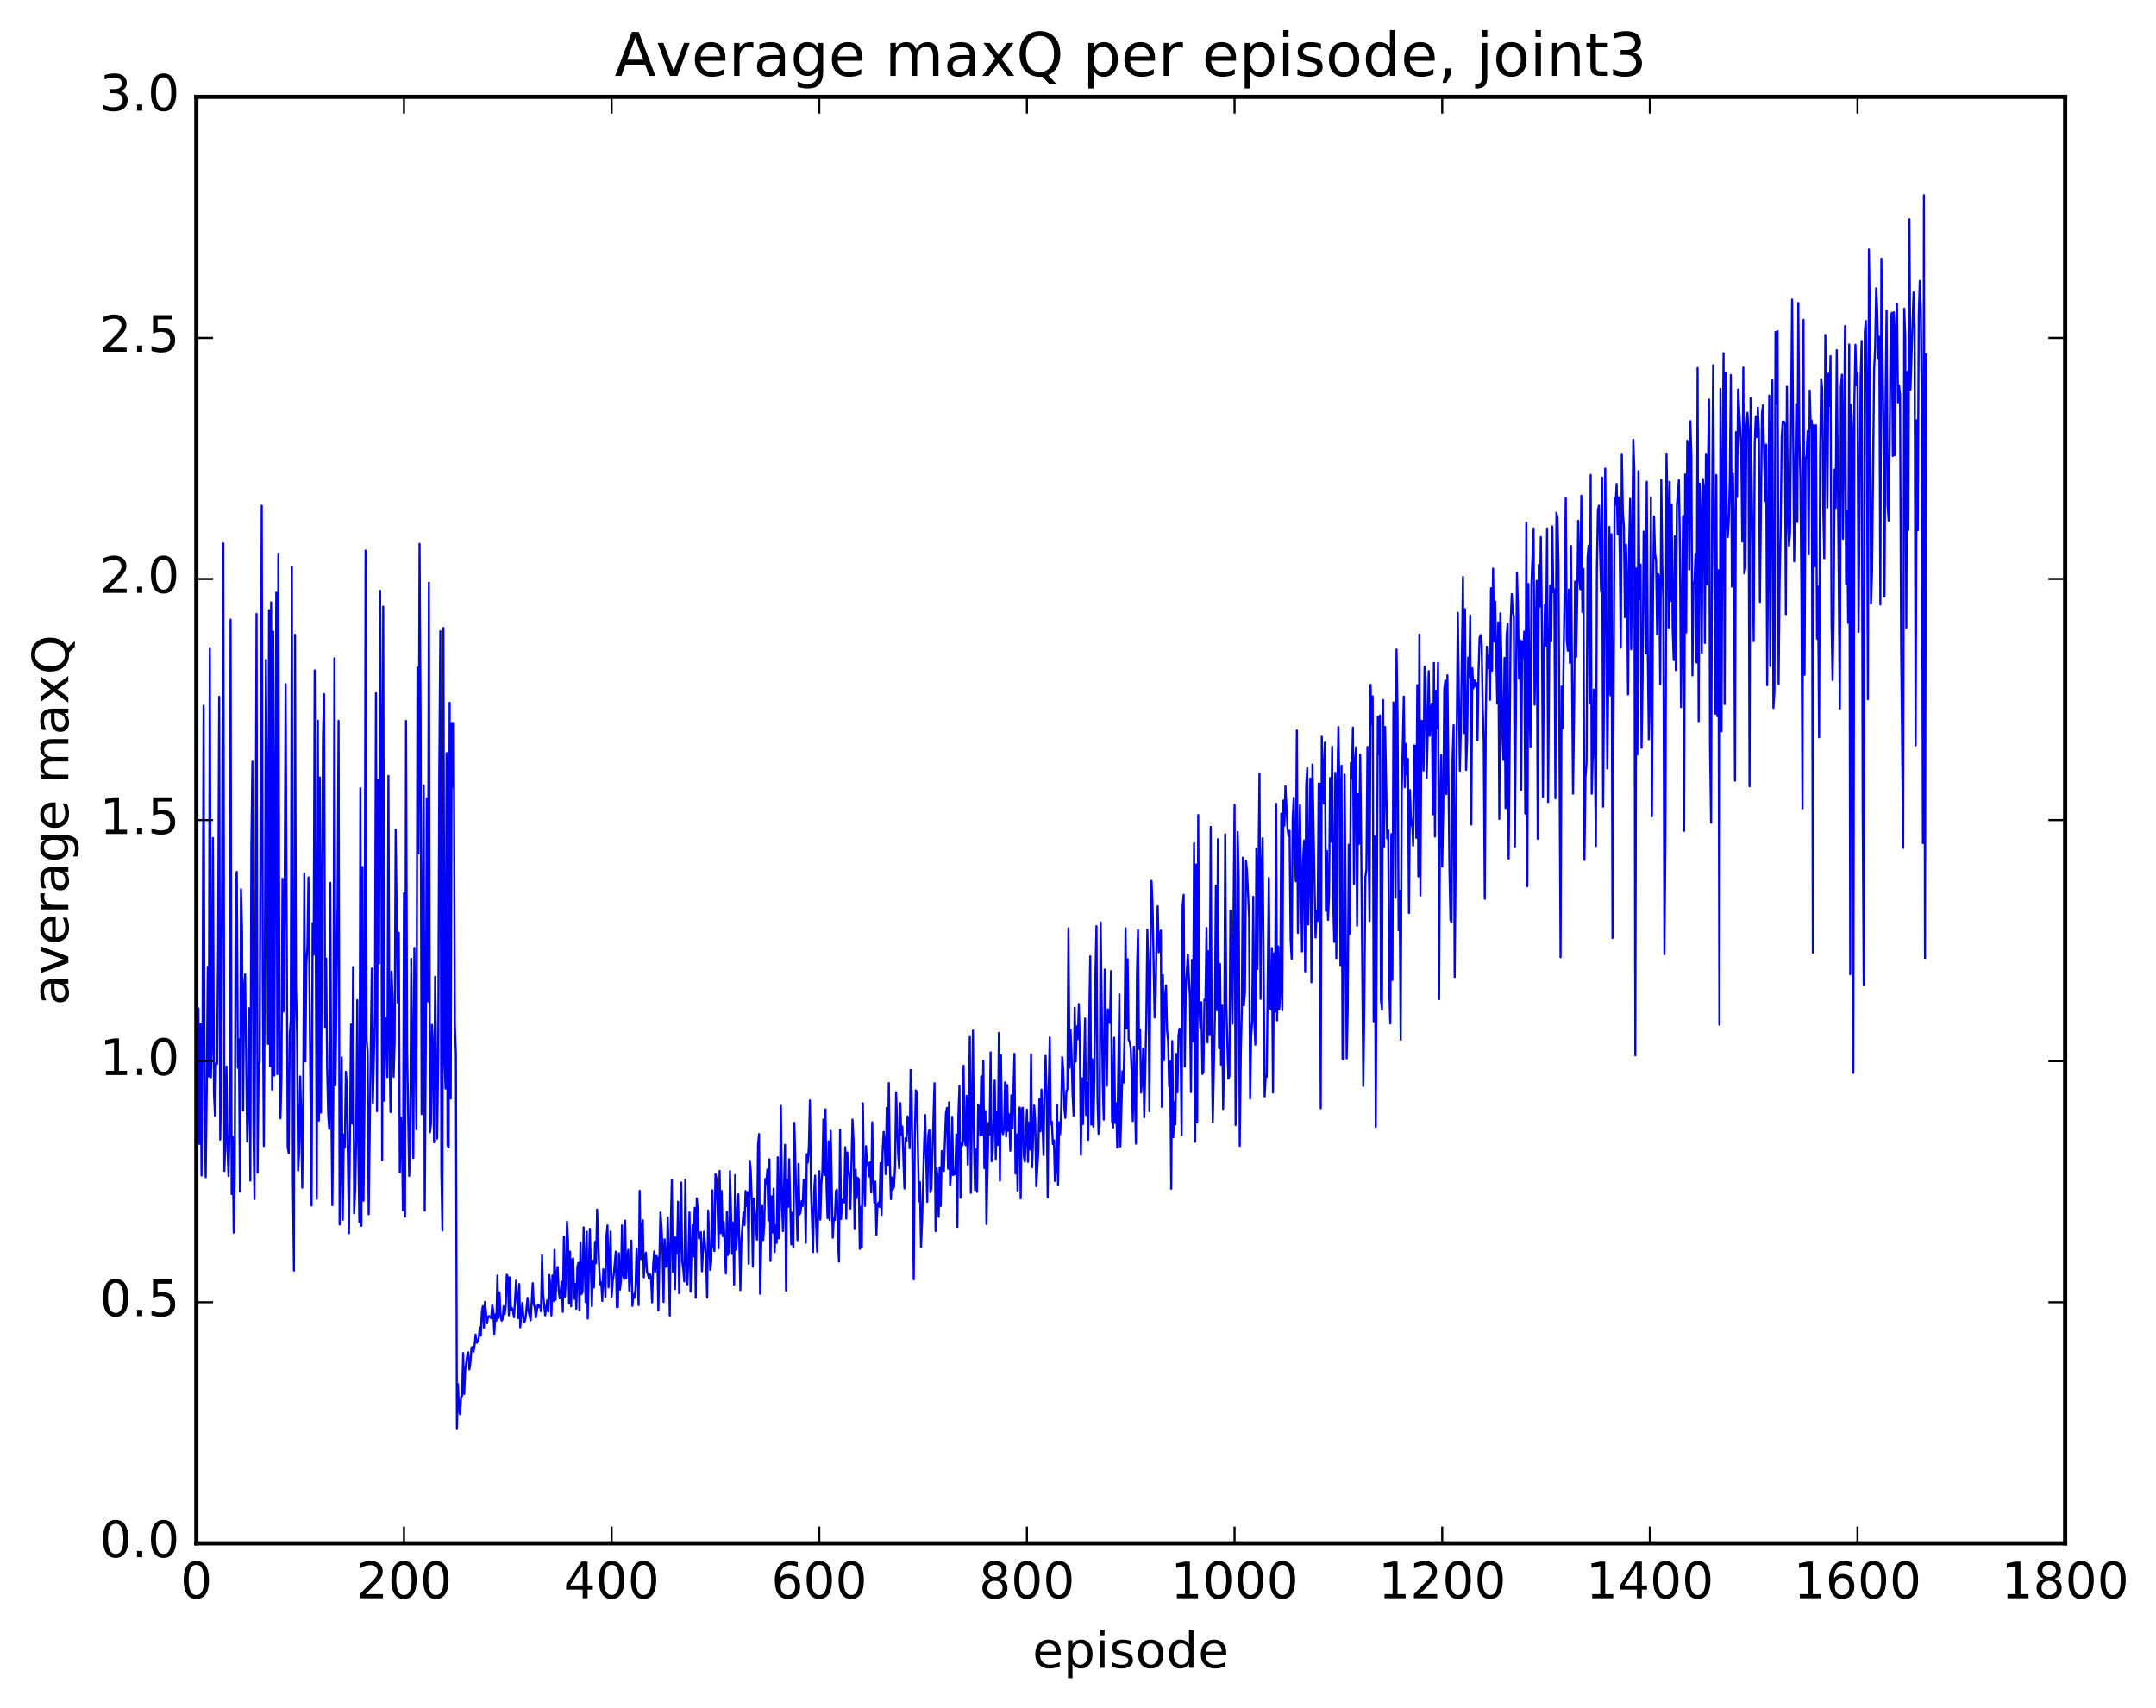 <?xml version="1.0" encoding="utf-8" standalone="no"?>
<!DOCTYPE svg PUBLIC "-//W3C//DTD SVG 1.1//EN"
  "http://www.w3.org/Graphics/SVG/1.1/DTD/svg11.dtd">
<!-- Created with matplotlib (http://matplotlib.org/) -->
<svg height="408pt" version="1.1" viewBox="0 0 515 408" width="515pt" xmlns="http://www.w3.org/2000/svg" xmlns:xlink="http://www.w3.org/1999/xlink">
 <defs>
  <style type="text/css">
*{stroke-linecap:butt;stroke-linejoin:round;stroke-miterlimit:100000;}
  </style>
 </defs>
 <g id="figure_1">
  <g id="patch_1">
   <path d="M 0 408.169 
L 515.768 408.169 
L 515.768 0 
L 0 0 
z
" style="fill:#ffffff;"/>
  </g>
  <g id="axes_1">
   <g id="patch_2">
    <path d="M 46.898 368.742 
L 493.298 368.742 
L 493.298 23.142 
L 46.898 23.142 
z
" style="fill:#ffffff;"/>
   </g>
   <g id="line2d_1">
    <path clip-path="url(#pe8ba3f4a68)" d="M 47.145 272.346 
L 47.394 240.99 
L 47.642 273.291 
L 47.889 244.663 
L 48.138 280.857 
L 48.386 246.318 
L 48.633 168.607 
L 48.882 266.32 
L 49.13 281.269 
L 49.377 260.991 
L 49.626 231.014 
L 49.873 257.213 
L 50.121 154.825 
L 50.37 257.408 
L 50.617 249.194 
L 50.865 200.239 
L 51.114 261.281 
L 51.361 266.574 
L 51.609 253.995 
L 51.858 254.168 
L 52.105 225.93 
L 52.353 166.473 
L 52.602 272.284 
L 52.849 257.435 
L 53.346 129.834 
L 53.593 279.772 
L 53.842 272.312 
L 54.09 254.808 
L 54.337 274.619 
L 54.586 280.966 
L 54.834 270.326 
L 55.081 148.047 
L 55.33 285.271 
L 55.578 271.572 
L 55.825 294.505 
L 56.074 280.573 
L 56.322 210.057 
L 56.569 208.308 
L 56.818 255.112 
L 57.066 248.342 
L 57.313 284.689 
L 57.562 212.45 
L 57.809 221.67 
L 58.057 265.311 
L 58.306 236.042 
L 58.553 232.817 
L 59.05 272.775 
L 59.297 264.177 
L 59.545 240.885 
L 59.794 282.086 
L 60.041 202.732 
L 60.289 181.965 
L 60.538 269.518 
L 60.785 286.486 
L 61.282 146.681 
L 61.529 280.171 
L 61.778 254.781 
L 62.026 253.587 
L 62.522 120.813 
L 62.77 233.869 
L 63.017 273.817 
L 63.266 230.808 
L 63.514 157.691 
L 63.761 194.213 
L 64.01 249.423 
L 64.257 145.802 
L 64.505 254.732 
L 64.754 143.92 
L 65.001 260.323 
L 65.249 150.928 
L 65.498 256.988 
L 65.993 141.605 
L 66.242 256.654 
L 66.49 132.289 
L 66.737 243.959 
L 66.986 267.204 
L 67.234 257.219 
L 67.481 209.955 
L 67.73 241.668 
L 67.978 218.783 
L 68.225 163.45 
L 68.722 274.142 
L 68.969 275.532 
L 69.218 246.95 
L 69.466 243.511 
L 69.713 135.383 
L 69.962 281.195 
L 70.21 303.593 
L 70.457 151.658 
L 70.706 235.92 
L 70.954 247.078 
L 71.201 279.66 
L 71.45 275.431 
L 71.698 257.201 
L 71.945 266.705 
L 72.194 283.767 
L 72.442 260.311 
L 72.689 208.678 
L 72.938 253.616 
L 73.186 230.132 
L 73.433 225.898 
L 73.681 209.622 
L 74.177 262.812 
L 74.425 288.049 
L 74.674 220.585 
L 74.921 228.095 
L 75.169 160.177 
L 75.665 286.41 
L 75.913 172.202 
L 76.162 267.75 
L 76.409 185.77 
L 76.657 265.829 
L 77.153 175.955 
L 77.401 165.834 
L 77.65 245.374 
L 77.897 229.038 
L 78.145 255.317 
L 78.394 266.257 
L 78.641 269.76 
L 78.889 210.923 
L 79.138 264.501 
L 79.385 287.954 
L 79.633 260.108 
L 79.882 157.262 
L 80.129 259.312 
L 80.626 217.015 
L 80.874 172.222 
L 81.121 292.559 
L 81.37 277.714 
L 81.618 252.638 
L 81.865 291.433 
L 82.114 271.082 
L 82.362 274.128 
L 82.609 256.067 
L 82.858 259.304 
L 83.353 294.638 
L 83.85 244.771 
L 84.097 268.486 
L 84.346 231.036 
L 84.594 289.885 
L 84.841 284.22 
L 85.09 271.687 
L 85.338 238.961 
L 85.585 274.04 
L 85.834 291.986 
L 86.082 188.346 
L 86.329 292.898 
L 86.578 207.162 
L 86.826 286.88 
L 87.073 261.897 
L 87.322 131.552 
L 87.57 248.28 
L 87.817 251.575 
L 88.066 290.103 
L 88.561 250.552 
L 88.809 231.394 
L 89.058 263.463 
L 89.553 242.362 
L 89.802 165.623 
L 90.049 265.501 
L 90.297 186.434 
L 90.546 230.221 
L 90.793 141.173 
L 91.041 178.529 
L 91.29 277.188 
L 91.537 144.936 
L 91.785 263.007 
L 92.034 245.037 
L 92.281 243.216 
L 92.529 257.348 
L 92.778 185.399 
L 93.025 248.223 
L 93.273 265.706 
L 93.522 232.123 
L 93.769 238.162 
L 94.017 257.301 
L 94.266 249.092 
L 94.513 198.225 
L 95.01 239.55 
L 95.257 222.832 
L 95.505 280.117 
L 95.754 267.007 
L 96.001 270.964 
L 96.249 289.163 
L 96.498 213.459 
L 96.746 290.706 
L 96.993 172.239 
L 97.242 250.805 
L 97.737 280.965 
L 97.986 273.986 
L 98.234 229.082 
L 98.73 276.684 
L 98.978 226.473 
L 99.474 269.82 
L 99.722 159.504 
L 99.969 203.9 
L 100.218 129.94 
L 100.466 172.017 
L 100.713 266.177 
L 101.21 187.648 
L 101.457 289.243 
L 101.706 250.766 
L 101.954 190.796 
L 102.201 239.268 
L 102.45 139.235 
L 102.698 270.542 
L 102.945 268.637 
L 103.194 244.864 
L 103.442 250.916 
L 103.689 272.924 
L 103.938 233.38 
L 104.433 272.045 
L 104.681 252.438 
L 104.93 185.057 
L 105.177 150.809 
L 105.425 279.487 
L 105.674 293.999 
L 105.921 150.04 
L 106.169 252.019 
L 106.418 260.086 
L 106.665 179.94 
L 106.913 273.712 
L 107.162 274.15 
L 107.409 167.921 
L 107.657 262.466 
L 107.906 172.732 
L 108.153 188.043 
L 108.401 172.691 
L 108.65 244.789 
L 108.897 251.781 
L 109.145 341.27 
L 109.394 330.699 
L 109.641 336.876 
L 109.889 337.873 
L 110.138 333.849 
L 110.385 333.493 
L 110.633 323.271 
L 110.882 333.066 
L 111.129 327.399 
L 111.626 323.692 
L 111.874 323.113 
L 112.121 327.207 
L 112.37 325.591 
L 112.618 322.003 
L 112.865 321.818 
L 113.114 322.926 
L 113.362 321.424 
L 113.609 318.882 
L 113.858 320.833 
L 114.106 320.579 
L 114.353 319.822 
L 114.602 317.14 
L 114.85 319.104 
L 115.097 313.408 
L 115.346 312.044 
L 115.594 317.227 
L 115.841 311.057 
L 116.338 316.173 
L 116.585 314.631 
L 116.834 314.437 
L 117.329 314.961 
L 117.578 311.705 
L 117.826 313.188 
L 118.073 318.674 
L 118.322 314.036 
L 118.57 315.554 
L 118.817 304.759 
L 119.066 314.942 
L 119.314 308.796 
L 119.561 314.027 
L 119.809 315.557 
L 120.058 315.222 
L 120.305 312.094 
L 120.553 313.972 
L 120.802 311.936 
L 121.049 304.544 
L 121.297 305.06 
L 121.546 314.261 
L 121.793 305.199 
L 122.041 312.979 
L 122.29 312.522 
L 122.537 313.282 
L 122.785 314.715 
L 123.281 305.957 
L 123.778 314.933 
L 124.025 306.806 
L 124.273 317.145 
L 124.769 311.294 
L 125.017 314.584 
L 125.266 315.958 
L 125.513 315.124 
L 126.01 310.101 
L 126.257 313.307 
L 126.754 315.495 
L 127.249 306.598 
L 127.498 311.523 
L 127.746 312.399 
L 127.993 314.789 
L 128.489 311.664 
L 128.738 312.281 
L 128.986 311.845 
L 129.233 313.313 
L 129.482 299.958 
L 129.73 309.203 
L 130.226 314.273 
L 130.721 310.662 
L 130.97 313.418 
L 131.218 304.648 
L 131.465 307.265 
L 131.714 314.339 
L 131.962 304.73 
L 132.209 310.873 
L 132.458 298.612 
L 132.706 310.582 
L 132.953 304.345 
L 133.202 302.723 
L 133.45 308.409 
L 133.697 310.229 
L 134.194 306.256 
L 134.441 313.444 
L 134.69 295.465 
L 134.938 309.816 
L 135.185 305.294 
L 135.434 291.889 
L 135.681 296.583 
L 135.929 311.475 
L 136.178 299.028 
L 136.425 312.113 
L 136.673 300.946 
L 136.922 300.683 
L 137.169 310.311 
L 137.417 306.724 
L 137.666 312.706 
L 137.913 302.675 
L 138.161 301.72 
L 138.41 313.026 
L 138.657 296.802 
L 138.905 309.197 
L 139.154 308.63 
L 139.401 293.241 
L 139.898 311.064 
L 140.145 294.281 
L 140.393 315.043 
L 140.889 293.606 
L 141.386 312.051 
L 141.633 301.21 
L 141.881 307.615 
L 142.13 296.721 
L 142.377 301.829 
L 142.625 289.011 
L 143.121 302.731 
L 143.369 306.92 
L 143.618 306.317 
L 143.865 310.843 
L 144.113 303.253 
L 144.362 304.617 
L 144.609 309.826 
L 144.857 295.351 
L 145.106 292.784 
L 145.353 307.61 
L 145.85 294.241 
L 146.097 309.86 
L 146.345 306.209 
L 146.594 304.613 
L 147.089 299.033 
L 147.338 312.29 
L 147.585 312.259 
L 147.833 299.429 
L 148.082 308.134 
L 148.329 305.89 
L 148.577 292.775 
L 148.826 304.661 
L 149.073 305.581 
L 149.321 291.632 
L 149.57 305.458 
L 149.817 300.776 
L 150.065 298.626 
L 150.314 308.396 
L 150.561 304.533 
L 150.81 296.428 
L 151.058 312.01 
L 151.305 309.23 
L 151.554 310.067 
L 151.802 307.859 
L 152.049 298.304 
L 152.546 311.832 
L 152.793 284.527 
L 153.042 300.834 
L 153.29 293.29 
L 153.537 291.552 
L 153.786 305.194 
L 154.034 300.743 
L 154.281 299.282 
L 154.53 303.875 
L 154.778 304.526 
L 155.025 305.554 
L 155.274 304.434 
L 155.522 305.44 
L 155.769 311.161 
L 156.018 302.184 
L 156.266 298.981 
L 156.513 303.902 
L 156.762 300.045 
L 157.01 300.374 
L 157.257 313.104 
L 157.754 289.688 
L 158.001 292.958 
L 158.25 298.029 
L 158.498 311.089 
L 158.745 296.111 
L 158.994 302.69 
L 159.242 302.594 
L 159.489 290.894 
L 159.738 299.844 
L 159.986 314.343 
L 160.233 292.241 
L 160.482 281.996 
L 160.73 303.927 
L 160.977 295.429 
L 161.226 308.026 
L 161.474 295.685 
L 161.721 299.503 
L 161.97 287.109 
L 162.218 308.986 
L 162.714 282.528 
L 162.962 301.321 
L 163.209 303.289 
L 163.458 306.186 
L 163.706 281.823 
L 163.953 301.094 
L 164.202 306.894 
L 164.45 300.4 
L 164.697 289.676 
L 164.946 308.613 
L 165.194 298.053 
L 165.441 292.737 
L 165.69 300.228 
L 165.938 288.572 
L 166.185 310.078 
L 166.434 286.333 
L 166.681 289.257 
L 166.929 295.905 
L 167.178 295.584 
L 167.425 294.404 
L 167.673 303.751 
L 168.169 294.245 
L 168.666 300.876 
L 168.913 310.062 
L 169.161 289.21 
L 169.657 303.41 
L 169.905 301.346 
L 170.154 284.375 
L 170.401 297.676 
L 170.649 298.905 
L 170.898 280.507 
L 171.145 281.581 
L 171.393 287.53 
L 171.642 298.263 
L 171.889 279.764 
L 172.137 294.631 
L 172.386 284.566 
L 172.633 295.361 
L 172.881 291.934 
L 173.377 304.283 
L 173.625 289.541 
L 173.874 299.866 
L 174.121 298.898 
L 174.369 279.807 
L 174.865 299.585 
L 175.113 292.065 
L 175.362 306.918 
L 175.609 280.744 
L 175.857 298.632 
L 176.106 294.033 
L 176.353 285.353 
L 176.85 308.245 
L 177.097 296.489 
L 177.594 289.64 
L 177.841 292.69 
L 178.089 284.567 
L 178.338 288.142 
L 178.585 284.82 
L 178.833 301.945 
L 179.082 277.306 
L 179.329 279.734 
L 179.577 287.212 
L 179.826 302.651 
L 180.073 286.36 
L 180.57 292.586 
L 180.817 296.195 
L 181.065 273.582 
L 181.314 270.952 
L 181.561 309.125 
L 182.058 288.099 
L 182.305 296.295 
L 182.554 292.59 
L 182.802 281.654 
L 183.049 282.858 
L 183.298 279.431 
L 183.546 291.59 
L 183.793 276.978 
L 184.042 301.276 
L 184.29 285.842 
L 184.537 294.503 
L 184.786 284.01 
L 185.034 299.156 
L 185.281 292.759 
L 185.53 296.954 
L 185.778 276.5 
L 186.025 295.884 
L 186.274 288.869 
L 186.522 264.169 
L 186.769 285.756 
L 187.018 294.158 
L 187.513 273.534 
L 187.762 308.391 
L 188.01 281.955 
L 188.257 288.35 
L 188.506 276.964 
L 189.001 297.317 
L 189.25 289.742 
L 189.498 298.102 
L 189.745 268.273 
L 190.242 287.612 
L 190.489 296.316 
L 190.738 278.065 
L 190.986 290.193 
L 191.233 289.588 
L 191.482 286.961 
L 191.73 288.17 
L 191.977 281.899 
L 192.226 284.16 
L 192.474 296.919 
L 192.721 275.765 
L 192.97 277.725 
L 193.218 273.782 
L 193.465 262.912 
L 193.714 284.008 
L 194.209 299.156 
L 194.458 284.712 
L 194.706 280.876 
L 194.953 292.81 
L 195.202 299.076 
L 195.697 279.793 
L 195.946 291.402 
L 196.194 282.878 
L 196.441 279.942 
L 196.69 267.491 
L 196.938 280.777 
L 197.185 265.062 
L 197.434 283.544 
L 197.681 291.047 
L 197.929 272.701 
L 198.178 291.533 
L 198.425 270.206 
L 198.922 295.722 
L 199.169 291.035 
L 199.417 291.519 
L 199.666 284.538 
L 199.913 284.229 
L 200.161 296.23 
L 200.41 301.434 
L 200.657 269.923 
L 200.905 291.254 
L 201.154 286.664 
L 201.401 287.1 
L 201.649 287.311 
L 201.898 274.107 
L 202.145 291.175 
L 202.393 275.333 
L 202.642 279.313 
L 202.889 281.019 
L 203.137 288.772 
L 203.633 267.491 
L 203.881 272.352 
L 204.13 293.68 
L 204.377 279.487 
L 204.625 286.236 
L 204.874 281.402 
L 205.121 281.731 
L 205.369 298.405 
L 205.618 288.354 
L 205.865 298.13 
L 206.113 263.591 
L 206.362 281.98 
L 206.609 288.135 
L 206.857 273.857 
L 207.106 278.35 
L 207.353 277.828 
L 207.601 281.086 
L 207.85 277.699 
L 208.097 284.922 
L 208.345 268.14 
L 208.594 281.567 
L 208.841 287.352 
L 209.089 282.316 
L 209.338 295.017 
L 209.585 288.099 
L 209.833 287.295 
L 210.082 288.361 
L 210.329 277.891 
L 210.577 290.271 
L 210.826 275.163 
L 211.073 270.42 
L 211.321 273.081 
L 211.57 280.528 
L 211.817 264.717 
L 212.065 278.338 
L 212.314 258.779 
L 212.561 277.868 
L 212.81 286.504 
L 213.058 281.3 
L 213.305 284.165 
L 213.554 283.555 
L 213.802 278.795 
L 214.049 260.974 
L 214.546 275.85 
L 214.793 279.155 
L 215.042 263.557 
L 215.29 271.142 
L 215.537 269.148 
L 216.034 283.966 
L 216.281 271.953 
L 216.53 272.64 
L 216.778 266.721 
L 217.025 268.315 
L 217.274 274.367 
L 217.522 255.623 
L 217.769 261.319 
L 218.266 305.672 
L 218.513 272.107 
L 218.762 260.502 
L 219.01 260.977 
L 219.506 287.019 
L 219.754 282.44 
L 220.001 297.905 
L 220.25 291.913 
L 220.745 273.209 
L 220.994 266.423 
L 221.489 287.138 
L 221.738 271.131 
L 221.986 269.989 
L 222.233 284.847 
L 222.482 283.93 
L 223.226 258.804 
L 223.474 294.136 
L 223.721 279.083 
L 223.97 281.26 
L 224.218 290.74 
L 224.465 278.885 
L 224.714 288.141 
L 224.962 275.02 
L 225.209 278.323 
L 225.458 279.808 
L 225.953 265.961 
L 226.202 264.689 
L 226.45 279.243 
L 226.697 263.352 
L 226.946 283.259 
L 227.194 280.34 
L 227.441 266.849 
L 227.69 280.783 
L 227.938 279.618 
L 228.185 280.574 
L 228.434 271.059 
L 228.681 293.164 
L 228.929 266.326 
L 229.178 259.445 
L 229.425 286.185 
L 229.673 273.132 
L 229.922 273.655 
L 230.169 254.63 
L 230.417 272.38 
L 230.666 273.631 
L 230.913 261.817 
L 231.161 278.235 
L 231.41 267.164 
L 231.657 247.761 
L 231.905 285.006 
L 232.401 246.214 
L 232.649 273.021 
L 232.898 284.329 
L 233.145 274.653 
L 233.393 284.782 
L 233.642 263.867 
L 233.889 264.514 
L 234.137 271.282 
L 234.386 257.196 
L 234.633 271.111 
L 234.881 253.461 
L 235.13 279.103 
L 235.377 265.443 
L 235.625 292.448 
L 236.121 268.327 
L 236.369 271.068 
L 236.618 251.441 
L 236.865 277.454 
L 237.113 275.705 
L 237.609 258.16 
L 237.857 276.888 
L 238.106 265.573 
L 238.353 273.584 
L 238.601 246.787 
L 238.85 282.094 
L 239.097 252.125 
L 239.345 269.986 
L 239.594 270.993 
L 239.841 269.554 
L 240.089 258.581 
L 240.338 271.558 
L 240.585 259.237 
L 240.833 270.213 
L 241.082 266.23 
L 241.329 274.959 
L 241.577 261.687 
L 241.826 269.594 
L 242.321 251.803 
L 242.57 280.379 
L 242.817 271.063 
L 243.065 284.457 
L 243.314 267.28 
L 243.561 264.59 
L 243.81 286.328 
L 244.058 264.889 
L 244.305 264.661 
L 244.554 276.255 
L 244.802 277.561 
L 245.298 265.117 
L 245.546 277.611 
L 245.793 268.218 
L 246.042 274.643 
L 246.29 251.89 
L 246.537 278.895 
L 247.034 264.107 
L 247.281 267.858 
L 247.53 283.414 
L 248.025 275.007 
L 248.274 262.583 
L 248.522 270.291 
L 248.769 260.366 
L 249.266 275.975 
L 249.513 258.618 
L 249.762 252.267 
L 250.01 262.144 
L 250.257 286.086 
L 250.506 259.875 
L 250.754 247.875 
L 251.001 268.636 
L 251.25 267.992 
L 251.498 273.389 
L 251.745 272.453 
L 251.994 282.169 
L 252.242 279.496 
L 252.489 263.885 
L 252.738 283.186 
L 252.986 268.173 
L 253.233 270.993 
L 253.482 265.566 
L 253.73 252.587 
L 253.977 255.492 
L 254.226 264.47 
L 254.474 267.118 
L 254.721 260.744 
L 254.97 260.178 
L 255.218 221.792 
L 255.465 255.137 
L 255.714 246.058 
L 255.962 251.841 
L 256.209 261.623 
L 256.457 266.626 
L 256.705 240.788 
L 256.954 253.694 
L 257.202 245.226 
L 257.45 248.238 
L 257.697 239.895 
L 257.945 249.726 
L 258.193 275.888 
L 258.442 257.643 
L 258.69 268.583 
L 259.185 243.354 
L 259.433 266.421 
L 259.682 258.768 
L 259.93 272.322 
L 260.178 243.789 
L 260.425 228.497 
L 260.673 268.718 
L 260.921 253.066 
L 261.17 269.19 
L 261.418 258.282 
L 261.666 232.687 
L 261.913 221.271 
L 262.161 262.699 
L 262.409 270.907 
L 262.658 268.976 
L 262.906 220.356 
L 263.401 258.166 
L 263.649 267.498 
L 263.897 231.659 
L 264.394 259.431 
L 264.642 241.166 
L 265.137 244.417 
L 265.385 232.008 
L 265.634 267.688 
L 265.882 269.405 
L 266.13 247.93 
L 266.377 268.296 
L 266.625 263.58 
L 266.873 274.19 
L 267.37 237.566 
L 267.618 273.939 
L 268.113 255.969 
L 268.361 258.678 
L 268.61 248.334 
L 268.858 221.764 
L 269.106 245.721 
L 269.353 229.178 
L 269.601 248.504 
L 269.849 248.843 
L 270.098 250.521 
L 270.346 256.855 
L 270.594 267.843 
L 270.841 250.091 
L 271.337 273.24 
L 271.586 232.68 
L 271.834 222.186 
L 272.082 250.621 
L 272.329 245.996 
L 272.577 261.056 
L 272.825 257.934 
L 273.074 250.559 
L 273.322 266.927 
L 273.817 244.212 
L 274.065 222.122 
L 274.313 231.45 
L 274.562 265.527 
L 274.81 227.396 
L 275.058 210.45 
L 275.305 215.972 
L 275.801 243.108 
L 276.05 237.812 
L 276.298 223.27 
L 276.546 216.504 
L 276.793 227.541 
L 277.041 223.699 
L 277.289 222.331 
L 277.538 264.459 
L 277.786 233.007 
L 278.034 253.369 
L 278.281 238.138 
L 278.529 235.455 
L 278.777 246.217 
L 279.026 248.733 
L 279.274 259.608 
L 279.522 253.574 
L 279.769 284.029 
L 280.017 248.742 
L 280.265 271.715 
L 280.514 263.327 
L 280.762 268.67 
L 281.01 251.819 
L 281.257 260.948 
L 281.505 247.47 
L 281.753 245.758 
L 282.002 248.126 
L 282.25 271.18 
L 282.498 216.395 
L 282.745 213.795 
L 282.993 254.818 
L 283.241 236.192 
L 283.738 228.068 
L 284.233 238.181 
L 284.481 260.926 
L 284.729 229.369 
L 284.978 248.838 
L 285.226 201.484 
L 285.474 272.784 
L 285.721 206.552 
L 285.969 268.18 
L 286.217 194.729 
L 286.466 240.14 
L 286.714 245.516 
L 286.962 239.456 
L 287.209 256.595 
L 287.457 256.163 
L 287.705 238.793 
L 287.954 238.973 
L 288.202 221.708 
L 288.45 249.054 
L 288.697 227.262 
L 288.945 247.313 
L 289.193 197.567 
L 289.442 247.987 
L 289.69 268.122 
L 290.185 243.451 
L 290.433 211.605 
L 290.682 241.383 
L 290.93 200.502 
L 291.178 250.451 
L 291.425 230.333 
L 291.673 254.39 
L 291.921 240.256 
L 292.17 264.953 
L 292.418 251.44 
L 292.666 199.319 
L 292.913 239.323 
L 293.409 257.735 
L 293.658 257.171 
L 293.906 217.559 
L 294.401 244.604 
L 294.897 192.308 
L 295.146 268.824 
L 295.642 198.773 
L 295.889 210.049 
L 296.137 273.8 
L 296.385 251.998 
L 296.634 240.874 
L 296.882 204.895 
L 297.13 240.21 
L 297.377 237.055 
L 297.625 205.646 
L 297.873 208.118 
L 298.37 219.208 
L 298.618 262.482 
L 298.865 247.566 
L 299.113 243.937 
L 299.361 214.261 
L 299.61 243.614 
L 299.858 249.613 
L 300.106 202.781 
L 300.353 231.527 
L 300.849 184.766 
L 301.098 238.659 
L 301.346 209.118 
L 301.594 200.264 
L 302.089 261.968 
L 302.337 256.939 
L 302.586 257.279 
L 303.082 209.791 
L 303.329 240.932 
L 303.577 241.141 
L 303.825 226.524 
L 304.074 261.04 
L 304.322 227.783 
L 304.57 241.737 
L 304.817 192.038 
L 305.065 243.802 
L 305.313 226.144 
L 305.562 241.156 
L 305.81 237.494 
L 306.058 194.408 
L 306.305 241.363 
L 306.553 191.245 
L 306.801 197.295 
L 307.05 187.875 
L 307.546 197.972 
L 307.793 199.783 
L 308.041 198.465 
L 308.289 224.451 
L 308.538 229.086 
L 308.786 195.669 
L 309.034 190.632 
L 309.281 204.734 
L 309.529 210.57 
L 309.777 174.533 
L 310.026 222.889 
L 310.522 192.328 
L 311.017 227.329 
L 311.265 205.527 
L 311.514 200.803 
L 311.762 232.101 
L 312.01 187.697 
L 312.257 183.544 
L 312.505 220.894 
L 312.753 206.764 
L 313.002 186.036 
L 313.25 234.701 
L 313.498 182.634 
L 314.241 224.016 
L 314.49 217.709 
L 314.738 220.037 
L 314.986 187.225 
L 315.233 187.248 
L 315.481 264.808 
L 315.729 176.003 
L 316.226 191.985 
L 316.474 177.41 
L 316.721 217.636 
L 316.969 203.317 
L 317.217 219.781 
L 317.466 214.318 
L 317.714 185.873 
L 317.962 201.098 
L 318.209 178.43 
L 318.457 215.05 
L 318.705 225.042 
L 318.954 184.651 
L 319.202 228.913 
L 319.45 187.888 
L 319.697 173.706 
L 319.945 188.055 
L 320.193 230.612 
L 320.442 182.945 
L 320.69 253.046 
L 320.938 253.171 
L 321.185 185.089 
L 321.682 252.889 
L 321.93 240.799 
L 322.178 201.83 
L 322.425 223.133 
L 322.673 182.291 
L 322.921 186.082 
L 323.17 173.836 
L 323.418 211.22 
L 323.666 181.716 
L 323.913 178.539 
L 324.161 221.163 
L 324.409 189.758 
L 324.658 201.587 
L 324.906 180.314 
L 325.154 202.595 
L 325.649 259.461 
L 325.897 239.698 
L 326.146 209.503 
L 326.394 207.711 
L 326.642 178.447 
L 327.137 220.06 
L 327.385 163.606 
L 327.634 173.007 
L 327.882 166.384 
L 328.13 244.038 
L 328.377 199.771 
L 328.625 269.226 
L 329.122 171.209 
L 329.37 180.233 
L 329.618 170.962 
L 329.865 238.897 
L 330.113 241.213 
L 330.361 167.243 
L 330.61 202.354 
L 330.858 173.683 
L 331.353 200.362 
L 331.601 198.333 
L 331.849 236.245 
L 332.098 244.543 
L 332.346 199.295 
L 332.594 234.14 
L 332.841 167.824 
L 333.089 173.607 
L 333.337 214.491 
L 333.586 155.195 
L 333.834 171.147 
L 334.082 222.256 
L 334.329 212.85 
L 334.577 248.41 
L 334.825 189.528 
L 335.322 166.426 
L 335.57 188.093 
L 335.817 177.757 
L 336.065 185.013 
L 336.313 181.315 
L 336.562 218.132 
L 336.81 188.775 
L 337.058 197.216 
L 337.305 195.846 
L 337.553 202.027 
L 337.801 178.108 
L 338.05 178.202 
L 338.298 200.171 
L 338.546 163.722 
L 338.793 209.407 
L 339.041 151.636 
L 339.289 213.955 
L 339.538 172.22 
L 339.786 172.287 
L 340.034 184.098 
L 340.281 159.285 
L 340.529 161.604 
L 340.777 185.952 
L 341.026 175.72 
L 341.274 160.342 
L 341.522 175.812 
L 341.769 169.496 
L 342.017 168.135 
L 342.265 194.591 
L 342.514 158.388 
L 342.762 199.881 
L 343.01 165.055 
L 343.257 174.027 
L 343.505 158.394 
L 343.753 238.733 
L 344.002 191.728 
L 344.25 180.426 
L 344.498 207.033 
L 344.745 193.507 
L 344.993 164.601 
L 345.241 162.607 
L 345.49 189.712 
L 345.738 161.344 
L 346.233 208.103 
L 346.481 219.946 
L 346.729 220.355 
L 346.978 180.745 
L 347.226 173.25 
L 347.474 233.431 
L 348.217 146.426 
L 348.714 184.153 
L 348.962 173.961 
L 349.457 137.865 
L 349.705 175.142 
L 349.954 145.551 
L 350.202 183.955 
L 350.45 176.634 
L 350.697 157.124 
L 350.945 161.74 
L 351.193 147.081 
L 351.442 196.999 
L 351.69 159.654 
L 351.938 164.465 
L 352.185 162.515 
L 352.433 163.95 
L 352.682 163.186 
L 352.93 176.872 
L 353.178 160.484 
L 353.425 152.401 
L 353.673 151.719 
L 353.921 153.88 
L 354.17 168.909 
L 354.418 177.102 
L 354.666 214.758 
L 354.913 171.457 
L 355.161 154.516 
L 355.409 159.601 
L 355.658 156.726 
L 355.906 167.22 
L 356.154 140.54 
L 356.401 160.248 
L 356.649 135.851 
L 356.897 153.278 
L 357.146 143.735 
L 357.642 168.024 
L 357.889 148.694 
L 358.137 195.669 
L 358.385 146.532 
L 358.634 157.553 
L 358.882 175.879 
L 359.13 181.572 
L 359.377 157.196 
L 359.625 193.103 
L 359.873 152.242 
L 360.122 149.034 
L 360.37 205.153 
L 360.865 148.215 
L 361.113 141.952 
L 361.361 146.187 
L 361.61 147.235 
L 361.858 202.257 
L 362.353 136.868 
L 362.601 145.442 
L 362.849 162.109 
L 363.098 152.966 
L 363.346 188.752 
L 363.594 153.201 
L 363.841 156.986 
L 364.089 150.902 
L 364.337 194.378 
L 364.586 124.898 
L 364.834 211.75 
L 365.082 139.532 
L 365.329 167.572 
L 365.577 178.425 
L 365.825 139.304 
L 366.322 126.238 
L 366.57 168.368 
L 367.065 138.768 
L 367.313 200.418 
L 367.562 134.977 
L 367.81 144.939 
L 368.058 128.32 
L 368.305 148.432 
L 368.553 190.417 
L 368.801 157.331 
L 369.05 144.48 
L 369.298 154.256 
L 369.546 126.255 
L 369.793 191.621 
L 370.041 157.625 
L 370.289 139.872 
L 370.538 153.205 
L 370.786 125.787 
L 371.034 141.547 
L 371.281 140.776 
L 371.529 190.737 
L 371.777 122.518 
L 372.026 123.663 
L 372.274 134.595 
L 372.769 228.717 
L 373.017 164.034 
L 373.265 173.962 
L 373.762 138.784 
L 374.01 118.915 
L 374.257 152.864 
L 374.505 155.46 
L 374.753 140.878 
L 375.002 158.378 
L 375.25 130.441 
L 375.745 189.616 
L 375.993 171.472 
L 376.241 138.945 
L 376.49 156.915 
L 376.738 144.364 
L 376.986 124.445 
L 377.233 137.849 
L 377.481 140.8 
L 377.729 118.433 
L 377.978 146.239 
L 378.226 135.948 
L 378.474 205.451 
L 378.721 185.736 
L 378.969 182.191 
L 379.217 133.273 
L 379.466 130.352 
L 379.714 167.931 
L 379.962 113.463 
L 380.209 189.648 
L 380.457 180.236 
L 380.705 164.771 
L 380.954 178.746 
L 381.202 202.145 
L 381.45 135.492 
L 381.697 121.816 
L 381.945 120.797 
L 382.442 141.38 
L 382.69 114.105 
L 382.938 192.731 
L 383.185 160.965 
L 383.433 111.964 
L 383.682 140.3 
L 383.93 183.599 
L 384.178 162.201 
L 384.425 125.894 
L 384.673 166.117 
L 384.921 127.632 
L 385.17 224.112 
L 385.666 118.991 
L 385.913 120.589 
L 386.161 115.627 
L 386.409 127.618 
L 386.658 118.776 
L 386.906 132.491 
L 387.154 154.746 
L 387.401 108.447 
L 387.649 122.546 
L 387.897 125.82 
L 388.146 147.48 
L 388.394 130.137 
L 388.642 138.851 
L 388.889 165.904 
L 389.137 131.453 
L 389.385 119.171 
L 389.634 155.15 
L 390.13 105.084 
L 390.377 111.748 
L 390.625 252.132 
L 390.873 135.807 
L 391.122 180.248 
L 391.37 112.564 
L 391.618 143.114 
L 391.865 134.87 
L 392.113 178.676 
L 392.361 162.55 
L 392.61 126.998 
L 392.858 129.188 
L 393.106 156.126 
L 393.353 115.103 
L 393.601 155.948 
L 393.849 176.65 
L 394.098 165.608 
L 394.346 118.806 
L 394.594 195.036 
L 394.841 144.205 
L 395.089 123.406 
L 395.337 132.308 
L 395.586 134.02 
L 395.834 151.552 
L 396.082 137.181 
L 396.329 138.138 
L 396.577 163.491 
L 396.825 114.63 
L 397.074 135.602 
L 397.322 143.568 
L 397.57 227.975 
L 397.817 200.766 
L 398.065 108.356 
L 398.313 120.568 
L 398.562 149.934 
L 398.81 115.119 
L 399.058 143.553 
L 399.305 120.472 
L 399.553 150.414 
L 399.801 157.713 
L 400.05 128.127 
L 400.298 160.087 
L 400.546 120.712 
L 401.041 114.685 
L 401.289 131.311 
L 401.538 168.947 
L 402.034 123.317 
L 402.281 198.524 
L 402.529 113.352 
L 402.777 151.104 
L 403.026 105.303 
L 403.274 106.433 
L 403.522 136.08 
L 403.769 100.618 
L 404.017 108.692 
L 404.265 161.38 
L 404.514 139.73 
L 404.762 138.709 
L 405.01 132.238 
L 405.257 158.285 
L 405.505 87.926 
L 405.753 172.318 
L 406.002 115.559 
L 406.25 123.059 
L 406.498 155.977 
L 406.745 114.429 
L 406.993 116.598 
L 407.241 153.625 
L 407.49 108.422 
L 407.738 139.618 
L 407.986 110.67 
L 408.233 95.452 
L 408.481 179.103 
L 408.729 196.545 
L 408.978 119.872 
L 409.226 87.262 
L 409.721 170.537 
L 409.969 113.495 
L 410.217 171.12 
L 410.466 136.266 
L 410.714 244.834 
L 410.962 92.911 
L 411.209 174.707 
L 411.457 116.231 
L 411.705 84.396 
L 411.954 168.22 
L 412.202 89.188 
L 412.45 123.099 
L 412.697 128.343 
L 412.945 124.679 
L 413.193 114.758 
L 413.442 89.598 
L 413.69 140.162 
L 413.938 113.216 
L 414.185 126.426 
L 414.433 186.527 
L 414.682 103.25 
L 414.93 118.715 
L 415.178 93.038 
L 415.921 106.815 
L 416.17 129.385 
L 416.418 87.813 
L 416.666 137.018 
L 416.913 135.63 
L 417.161 102.092 
L 417.409 98.623 
L 417.658 103.426 
L 417.906 187.867 
L 418.154 95.145 
L 418.649 131.743 
L 418.897 153.189 
L 419.146 105.981 
L 419.394 99.482 
L 419.642 104.45 
L 419.889 97.411 
L 420.137 102.702 
L 420.385 143.826 
L 420.882 98.64 
L 421.13 96.783 
L 421.625 119.714 
L 421.873 106.222 
L 422.122 163.715 
L 422.618 94.505 
L 422.865 159.112 
L 423.113 102.713 
L 423.361 90.869 
L 423.61 169.16 
L 423.858 165.29 
L 424.106 79.303 
L 424.353 96.532 
L 424.601 79.145 
L 424.849 163.449 
L 425.098 138.457 
L 425.346 126.546 
L 425.594 104.306 
L 425.841 100.692 
L 426.089 100.724 
L 426.337 101.264 
L 426.586 146.742 
L 426.834 92.396 
L 427.082 122.006 
L 427.329 130.463 
L 427.577 127.302 
L 428.074 71.583 
L 428.57 134.121 
L 429.065 96.563 
L 429.313 124.727 
L 429.562 72.407 
L 429.81 104.482 
L 430.058 114.15 
L 430.305 141.719 
L 430.553 193.159 
L 430.801 76.401 
L 431.05 161.224 
L 431.298 109.685 
L 431.546 108.796 
L 431.793 102.985 
L 432.041 132.442 
L 432.289 93.296 
L 432.538 102.218 
L 432.786 100.52 
L 433.034 227.608 
L 433.281 101.525 
L 433.529 135.298 
L 433.777 101.607 
L 434.026 152.628 
L 434.274 140.15 
L 434.522 176.159 
L 434.769 109.165 
L 435.017 90.573 
L 435.265 92.839 
L 435.514 121.11 
L 435.762 133.4 
L 436.01 80.022 
L 436.257 94.987 
L 436.505 121.276 
L 436.753 89.288 
L 437.002 96.986 
L 437.25 85.086 
L 437.498 148.578 
L 437.745 162.478 
L 437.993 146.946 
L 438.241 112.183 
L 438.49 121.361 
L 438.738 83.654 
L 439.481 169.302 
L 439.729 92.539 
L 439.978 89.52 
L 440.226 128.732 
L 440.721 77.903 
L 440.969 139.537 
L 441.217 122.243 
L 441.466 148.819 
L 441.714 82.317 
L 441.962 232.786 
L 442.209 96.701 
L 442.457 102.949 
L 442.705 256.333 
L 442.954 95.55 
L 443.202 82.366 
L 443.45 92.098 
L 443.697 89.211 
L 443.945 150.968 
L 444.442 90.522 
L 444.69 81.456 
L 444.938 193.111 
L 445.185 235.432 
L 445.433 79.394 
L 445.682 76.677 
L 445.93 94.052 
L 446.178 167.076 
L 446.425 59.617 
L 446.673 78.063 
L 446.921 144.136 
L 447.17 136.89 
L 447.666 88.241 
L 447.913 83.026 
L 448.161 68.87 
L 448.409 73.946 
L 448.658 85.631 
L 448.906 80.438 
L 449.154 144.424 
L 449.401 61.812 
L 449.897 102.612 
L 450.146 142.547 
L 450.394 96.238 
L 450.642 74.267 
L 450.889 120.635 
L 451.137 124.41 
L 451.385 105.614 
L 451.634 76.502 
L 451.882 74.738 
L 452.13 108.96 
L 452.377 74.605 
L 452.625 108.757 
L 452.873 78.715 
L 453.122 72.693 
L 453.37 96.142 
L 453.618 92.113 
L 453.865 94.406 
L 454.113 153.577 
L 454.61 202.593 
L 454.858 73.756 
L 455.106 80.253 
L 455.353 149.955 
L 455.601 88.835 
L 455.849 126.593 
L 456.098 52.38 
L 456.346 93.106 
L 457.089 69.861 
L 457.337 78.239 
L 457.586 178.099 
L 457.834 100.429 
L 458.082 126.7 
L 458.329 75.227 
L 458.577 67.138 
L 458.825 73.923 
L 459.074 98.081 
L 459.322 201.444 
L 459.57 46.654 
L 459.817 228.888 
L 460.065 84.716 
L 460.065 84.716 
" style="fill:none;stroke:#0000ff;stroke-linecap:square;stroke-width:0.5;"/>
   </g>
   <g id="patch_3">
    <path d="M 46.898 368.742 
L 493.298 368.742 
" style="fill:none;stroke:#000000;stroke-linecap:square;stroke-linejoin:miter;"/>
   </g>
   <g id="patch_4">
    <path d="M 46.898 23.142 
L 493.298 23.142 
" style="fill:none;stroke:#000000;stroke-linecap:square;stroke-linejoin:miter;"/>
   </g>
   <g id="patch_5">
    <path d="M 493.298 368.742 
L 493.298 23.142 
" style="fill:none;stroke:#000000;stroke-linecap:square;stroke-linejoin:miter;"/>
   </g>
   <g id="patch_6">
    <path d="M 46.898 368.742 
L 46.898 23.142 
" style="fill:none;stroke:#000000;stroke-linecap:square;stroke-linejoin:miter;"/>
   </g>
   <g id="matplotlib.axis_1">
    <g id="xtick_1">
     <g id="line2d_2">
      <defs>
       <path d="M 0 0 
L 0 -4 
" id="m7ea3a26ea2" style="stroke:#000000;stroke-width:0.5;"/>
      </defs>
      <g>
       <use style="stroke:#000000;stroke-width:0.5;" x="46.898" xlink:href="#m7ea3a26ea2" y="368.742"/>
      </g>
     </g>
     <g id="line2d_3">
      <defs>
       <path d="M 0 0 
L 0 4 
" id="m198388e9f0" style="stroke:#000000;stroke-width:0.5;"/>
      </defs>
      <g>
       <use style="stroke:#000000;stroke-width:0.5;" x="46.898" xlink:href="#m198388e9f0" y="23.142"/>
      </g>
     </g>
     <g id="text_1">
      <!-- 0 -->
      <defs>
       <path d="M 31.781 66.406 
Q 24.172 66.406 20.328 58.906 
Q 16.5 51.422 16.5 36.375 
Q 16.5 21.391 20.328 13.891 
Q 24.172 6.391 31.781 6.391 
Q 39.453 6.391 43.281 13.891 
Q 47.125 21.391 47.125 36.375 
Q 47.125 51.422 43.281 58.906 
Q 39.453 66.406 31.781 66.406 
M 31.781 74.219 
Q 44.047 74.219 50.516 64.516 
Q 56.984 54.828 56.984 36.375 
Q 56.984 17.969 50.516 8.266 
Q 44.047 -1.422 31.781 -1.422 
Q 19.531 -1.422 13.062 8.266 
Q 6.594 17.969 6.594 36.375 
Q 6.594 54.828 13.062 64.516 
Q 19.531 74.219 31.781 74.219 
" id="BitstreamVeraSans-Roman-30"/>
      </defs>
      <g transform="translate(43.08 381.86)scale(0.12 -0.12)">
       <use xlink:href="#BitstreamVeraSans-Roman-30"/>
      </g>
     </g>
    </g>
    <g id="xtick_2">
     <g id="line2d_4">
      <g>
       <use style="stroke:#000000;stroke-width:0.5;" x="96.498" xlink:href="#m7ea3a26ea2" y="368.742"/>
      </g>
     </g>
     <g id="line2d_5">
      <g>
       <use style="stroke:#000000;stroke-width:0.5;" x="96.498" xlink:href="#m198388e9f0" y="23.142"/>
      </g>
     </g>
     <g id="text_2">
      <!-- 200 -->
      <defs>
       <path d="M 19.188 8.297 
L 53.609 8.297 
L 53.609 0 
L 7.328 0 
L 7.328 8.297 
Q 12.938 14.109 22.625 23.891 
Q 32.328 33.688 34.812 36.531 
Q 39.547 41.844 41.422 45.531 
Q 43.312 49.219 43.312 52.781 
Q 43.312 58.594 39.234 62.25 
Q 35.156 65.922 28.609 65.922 
Q 23.969 65.922 18.812 64.312 
Q 13.672 62.703 7.812 59.422 
L 7.812 69.391 
Q 13.766 71.781 18.938 73 
Q 24.125 74.219 28.422 74.219 
Q 39.75 74.219 46.484 68.547 
Q 53.219 62.891 53.219 53.422 
Q 53.219 48.922 51.531 44.891 
Q 49.859 40.875 45.406 35.406 
Q 44.188 33.984 37.641 27.219 
Q 31.109 20.453 19.188 8.297 
" id="BitstreamVeraSans-Roman-32"/>
      </defs>
      <g transform="translate(85.045 381.86)scale(0.12 -0.12)">
       <use xlink:href="#BitstreamVeraSans-Roman-32"/>
       <use x="63.623" xlink:href="#BitstreamVeraSans-Roman-30"/>
       <use x="127.246" xlink:href="#BitstreamVeraSans-Roman-30"/>
      </g>
     </g>
    </g>
    <g id="xtick_3">
     <g id="line2d_6">
      <g>
       <use style="stroke:#000000;stroke-width:0.5;" x="146.097" xlink:href="#m7ea3a26ea2" y="368.742"/>
      </g>
     </g>
     <g id="line2d_7">
      <g>
       <use style="stroke:#000000;stroke-width:0.5;" x="146.097" xlink:href="#m198388e9f0" y="23.142"/>
      </g>
     </g>
     <g id="text_3">
      <!-- 400 -->
      <defs>
       <path d="M 37.797 64.312 
L 12.891 25.391 
L 37.797 25.391 
z
M 35.203 72.906 
L 47.609 72.906 
L 47.609 25.391 
L 58.016 25.391 
L 58.016 17.188 
L 47.609 17.188 
L 47.609 0 
L 37.797 0 
L 37.797 17.188 
L 4.891 17.188 
L 4.891 26.703 
z
" id="BitstreamVeraSans-Roman-34"/>
      </defs>
      <g transform="translate(134.645 381.86)scale(0.12 -0.12)">
       <use xlink:href="#BitstreamVeraSans-Roman-34"/>
       <use x="63.623" xlink:href="#BitstreamVeraSans-Roman-30"/>
       <use x="127.246" xlink:href="#BitstreamVeraSans-Roman-30"/>
      </g>
     </g>
    </g>
    <g id="xtick_4">
     <g id="line2d_8">
      <g>
       <use style="stroke:#000000;stroke-width:0.5;" x="195.697" xlink:href="#m7ea3a26ea2" y="368.742"/>
      </g>
     </g>
     <g id="line2d_9">
      <g>
       <use style="stroke:#000000;stroke-width:0.5;" x="195.697" xlink:href="#m198388e9f0" y="23.142"/>
      </g>
     </g>
     <g id="text_4">
      <!-- 600 -->
      <defs>
       <path d="M 33.016 40.375 
Q 26.375 40.375 22.484 35.828 
Q 18.609 31.297 18.609 23.391 
Q 18.609 15.531 22.484 10.953 
Q 26.375 6.391 33.016 6.391 
Q 39.656 6.391 43.531 10.953 
Q 47.406 15.531 47.406 23.391 
Q 47.406 31.297 43.531 35.828 
Q 39.656 40.375 33.016 40.375 
M 52.594 71.297 
L 52.594 62.312 
Q 48.875 64.062 45.094 64.984 
Q 41.312 65.922 37.594 65.922 
Q 27.828 65.922 22.672 59.328 
Q 17.531 52.734 16.797 39.406 
Q 19.672 43.656 24.016 45.922 
Q 28.375 48.188 33.594 48.188 
Q 44.578 48.188 50.953 41.516 
Q 57.328 34.859 57.328 23.391 
Q 57.328 12.156 50.688 5.359 
Q 44.047 -1.422 33.016 -1.422 
Q 20.359 -1.422 13.672 8.266 
Q 6.984 17.969 6.984 36.375 
Q 6.984 53.656 15.188 63.938 
Q 23.391 74.219 37.203 74.219 
Q 40.922 74.219 44.703 73.484 
Q 48.484 72.75 52.594 71.297 
" id="BitstreamVeraSans-Roman-36"/>
      </defs>
      <g transform="translate(184.245 381.86)scale(0.12 -0.12)">
       <use xlink:href="#BitstreamVeraSans-Roman-36"/>
       <use x="63.623" xlink:href="#BitstreamVeraSans-Roman-30"/>
       <use x="127.246" xlink:href="#BitstreamVeraSans-Roman-30"/>
      </g>
     </g>
    </g>
    <g id="xtick_5">
     <g id="line2d_10">
      <g>
       <use style="stroke:#000000;stroke-width:0.5;" x="245.298" xlink:href="#m7ea3a26ea2" y="368.742"/>
      </g>
     </g>
     <g id="line2d_11">
      <g>
       <use style="stroke:#000000;stroke-width:0.5;" x="245.298" xlink:href="#m198388e9f0" y="23.142"/>
      </g>
     </g>
     <g id="text_5">
      <!-- 800 -->
      <defs>
       <path d="M 31.781 34.625 
Q 24.75 34.625 20.719 30.859 
Q 16.703 27.094 16.703 20.516 
Q 16.703 13.922 20.719 10.156 
Q 24.75 6.391 31.781 6.391 
Q 38.812 6.391 42.859 10.172 
Q 46.922 13.969 46.922 20.516 
Q 46.922 27.094 42.891 30.859 
Q 38.875 34.625 31.781 34.625 
M 21.922 38.812 
Q 15.578 40.375 12.031 44.719 
Q 8.5 49.078 8.5 55.328 
Q 8.5 64.062 14.719 69.141 
Q 20.953 74.219 31.781 74.219 
Q 42.672 74.219 48.875 69.141 
Q 55.078 64.062 55.078 55.328 
Q 55.078 49.078 51.531 44.719 
Q 48 40.375 41.703 38.812 
Q 48.828 37.156 52.797 32.312 
Q 56.781 27.484 56.781 20.516 
Q 56.781 9.906 50.312 4.234 
Q 43.844 -1.422 31.781 -1.422 
Q 19.734 -1.422 13.25 4.234 
Q 6.781 9.906 6.781 20.516 
Q 6.781 27.484 10.781 32.312 
Q 14.797 37.156 21.922 38.812 
M 18.312 54.391 
Q 18.312 48.734 21.844 45.562 
Q 25.391 42.391 31.781 42.391 
Q 38.141 42.391 41.719 45.562 
Q 45.312 48.734 45.312 54.391 
Q 45.312 60.062 41.719 63.234 
Q 38.141 66.406 31.781 66.406 
Q 25.391 66.406 21.844 63.234 
Q 18.312 60.062 18.312 54.391 
" id="BitstreamVeraSans-Roman-38"/>
      </defs>
      <g transform="translate(233.845 381.86)scale(0.12 -0.12)">
       <use xlink:href="#BitstreamVeraSans-Roman-38"/>
       <use x="63.623" xlink:href="#BitstreamVeraSans-Roman-30"/>
       <use x="127.246" xlink:href="#BitstreamVeraSans-Roman-30"/>
      </g>
     </g>
    </g>
    <g id="xtick_6">
     <g id="line2d_12">
      <g>
       <use style="stroke:#000000;stroke-width:0.5;" x="294.897" xlink:href="#m7ea3a26ea2" y="368.742"/>
      </g>
     </g>
     <g id="line2d_13">
      <g>
       <use style="stroke:#000000;stroke-width:0.5;" x="294.897" xlink:href="#m198388e9f0" y="23.142"/>
      </g>
     </g>
     <g id="text_6">
      <!-- 1000 -->
      <defs>
       <path d="M 12.406 8.297 
L 28.516 8.297 
L 28.516 63.922 
L 10.984 60.406 
L 10.984 69.391 
L 28.422 72.906 
L 38.281 72.906 
L 38.281 8.297 
L 54.391 8.297 
L 54.391 0 
L 12.406 0 
z
" id="BitstreamVeraSans-Roman-31"/>
      </defs>
      <g transform="translate(279.627 381.86)scale(0.12 -0.12)">
       <use xlink:href="#BitstreamVeraSans-Roman-31"/>
       <use x="63.623" xlink:href="#BitstreamVeraSans-Roman-30"/>
       <use x="127.246" xlink:href="#BitstreamVeraSans-Roman-30"/>
       <use x="190.869" xlink:href="#BitstreamVeraSans-Roman-30"/>
      </g>
     </g>
    </g>
    <g id="xtick_7">
     <g id="line2d_14">
      <g>
       <use style="stroke:#000000;stroke-width:0.5;" x="344.498" xlink:href="#m7ea3a26ea2" y="368.742"/>
      </g>
     </g>
     <g id="line2d_15">
      <g>
       <use style="stroke:#000000;stroke-width:0.5;" x="344.498" xlink:href="#m198388e9f0" y="23.142"/>
      </g>
     </g>
     <g id="text_7">
      <!-- 1200 -->
      <g transform="translate(329.228 381.86)scale(0.12 -0.12)">
       <use xlink:href="#BitstreamVeraSans-Roman-31"/>
       <use x="63.623" xlink:href="#BitstreamVeraSans-Roman-32"/>
       <use x="127.246" xlink:href="#BitstreamVeraSans-Roman-30"/>
       <use x="190.869" xlink:href="#BitstreamVeraSans-Roman-30"/>
      </g>
     </g>
    </g>
    <g id="xtick_8">
     <g id="line2d_16">
      <g>
       <use style="stroke:#000000;stroke-width:0.5;" x="394.098" xlink:href="#m7ea3a26ea2" y="368.742"/>
      </g>
     </g>
     <g id="line2d_17">
      <g>
       <use style="stroke:#000000;stroke-width:0.5;" x="394.098" xlink:href="#m198388e9f0" y="23.142"/>
      </g>
     </g>
     <g id="text_8">
      <!-- 1400 -->
      <g transform="translate(378.827 381.86)scale(0.12 -0.12)">
       <use xlink:href="#BitstreamVeraSans-Roman-31"/>
       <use x="63.623" xlink:href="#BitstreamVeraSans-Roman-34"/>
       <use x="127.246" xlink:href="#BitstreamVeraSans-Roman-30"/>
       <use x="190.869" xlink:href="#BitstreamVeraSans-Roman-30"/>
      </g>
     </g>
    </g>
    <g id="xtick_9">
     <g id="line2d_18">
      <g>
       <use style="stroke:#000000;stroke-width:0.5;" x="443.697" xlink:href="#m7ea3a26ea2" y="368.742"/>
      </g>
     </g>
     <g id="line2d_19">
      <g>
       <use style="stroke:#000000;stroke-width:0.5;" x="443.697" xlink:href="#m198388e9f0" y="23.142"/>
      </g>
     </g>
     <g id="text_9">
      <!-- 1600 -->
      <g transform="translate(428.428 381.86)scale(0.12 -0.12)">
       <use xlink:href="#BitstreamVeraSans-Roman-31"/>
       <use x="63.623" xlink:href="#BitstreamVeraSans-Roman-36"/>
       <use x="127.246" xlink:href="#BitstreamVeraSans-Roman-30"/>
       <use x="190.869" xlink:href="#BitstreamVeraSans-Roman-30"/>
      </g>
     </g>
    </g>
    <g id="xtick_10">
     <g id="line2d_20">
      <g>
       <use style="stroke:#000000;stroke-width:0.5;" x="493.298" xlink:href="#m7ea3a26ea2" y="368.742"/>
      </g>
     </g>
     <g id="line2d_21">
      <g>
       <use style="stroke:#000000;stroke-width:0.5;" x="493.298" xlink:href="#m198388e9f0" y="23.142"/>
      </g>
     </g>
     <g id="text_10">
      <!-- 1800 -->
      <g transform="translate(478.027 381.86)scale(0.12 -0.12)">
       <use xlink:href="#BitstreamVeraSans-Roman-31"/>
       <use x="63.623" xlink:href="#BitstreamVeraSans-Roman-38"/>
       <use x="127.246" xlink:href="#BitstreamVeraSans-Roman-30"/>
       <use x="190.869" xlink:href="#BitstreamVeraSans-Roman-30"/>
      </g>
     </g>
    </g>
    <g id="text_11">
     <!-- episode -->
     <defs>
      <path d="M 56.203 29.594 
L 56.203 25.203 
L 14.891 25.203 
Q 15.484 15.922 20.484 11.062 
Q 25.484 6.203 34.422 6.203 
Q 39.594 6.203 44.453 7.469 
Q 49.312 8.734 54.109 11.281 
L 54.109 2.781 
Q 49.266 0.734 44.188 -0.344 
Q 39.109 -1.422 33.891 -1.422 
Q 20.797 -1.422 13.156 6.188 
Q 5.516 13.812 5.516 26.812 
Q 5.516 40.234 12.766 48.109 
Q 20.016 56 32.328 56 
Q 43.359 56 49.781 48.891 
Q 56.203 41.797 56.203 29.594 
M 47.219 32.234 
Q 47.125 39.594 43.094 43.984 
Q 39.062 48.391 32.422 48.391 
Q 24.906 48.391 20.391 44.141 
Q 15.875 39.891 15.188 32.172 
z
" id="BitstreamVeraSans-Roman-65"/>
      <path d="M 45.406 46.391 
L 45.406 75.984 
L 54.391 75.984 
L 54.391 0 
L 45.406 0 
L 45.406 8.203 
Q 42.578 3.328 38.25 0.953 
Q 33.938 -1.422 27.875 -1.422 
Q 17.969 -1.422 11.734 6.484 
Q 5.516 14.406 5.516 27.297 
Q 5.516 40.188 11.734 48.094 
Q 17.969 56 27.875 56 
Q 33.938 56 38.25 53.625 
Q 42.578 51.266 45.406 46.391 
M 14.797 27.297 
Q 14.797 17.391 18.875 11.75 
Q 22.953 6.109 30.078 6.109 
Q 37.203 6.109 41.297 11.75 
Q 45.406 17.391 45.406 27.297 
Q 45.406 37.203 41.297 42.844 
Q 37.203 48.484 30.078 48.484 
Q 22.953 48.484 18.875 42.844 
Q 14.797 37.203 14.797 27.297 
" id="BitstreamVeraSans-Roman-64"/>
      <path d="M 9.422 54.688 
L 18.406 54.688 
L 18.406 0 
L 9.422 0 
z
M 9.422 75.984 
L 18.406 75.984 
L 18.406 64.594 
L 9.422 64.594 
z
" id="BitstreamVeraSans-Roman-69"/>
      <path d="M 44.281 53.078 
L 44.281 44.578 
Q 40.484 46.531 36.375 47.5 
Q 32.281 48.484 27.875 48.484 
Q 21.188 48.484 17.844 46.438 
Q 14.5 44.391 14.5 40.281 
Q 14.5 37.156 16.891 35.375 
Q 19.281 33.594 26.516 31.984 
L 29.594 31.297 
Q 39.156 29.25 43.188 25.516 
Q 47.219 21.781 47.219 15.094 
Q 47.219 7.469 41.188 3.016 
Q 35.156 -1.422 24.609 -1.422 
Q 20.219 -1.422 15.453 -0.562 
Q 10.688 0.297 5.422 2 
L 5.422 11.281 
Q 10.406 8.688 15.234 7.391 
Q 20.062 6.109 24.812 6.109 
Q 31.156 6.109 34.562 8.281 
Q 37.984 10.453 37.984 14.406 
Q 37.984 18.062 35.516 20.016 
Q 33.062 21.969 24.703 23.781 
L 21.578 24.516 
Q 13.234 26.266 9.516 29.906 
Q 5.812 33.547 5.812 39.891 
Q 5.812 47.609 11.281 51.797 
Q 16.75 56 26.812 56 
Q 31.781 56 36.172 55.266 
Q 40.578 54.547 44.281 53.078 
" id="BitstreamVeraSans-Roman-73"/>
      <path d="M 18.109 8.203 
L 18.109 -20.797 
L 9.078 -20.797 
L 9.078 54.688 
L 18.109 54.688 
L 18.109 46.391 
Q 20.953 51.266 25.266 53.625 
Q 29.594 56 35.594 56 
Q 45.562 56 51.781 48.094 
Q 58.016 40.188 58.016 27.297 
Q 58.016 14.406 51.781 6.484 
Q 45.562 -1.422 35.594 -1.422 
Q 29.594 -1.422 25.266 0.953 
Q 20.953 3.328 18.109 8.203 
M 48.688 27.297 
Q 48.688 37.203 44.609 42.844 
Q 40.531 48.484 33.406 48.484 
Q 26.266 48.484 22.188 42.844 
Q 18.109 37.203 18.109 27.297 
Q 18.109 17.391 22.188 11.75 
Q 26.266 6.109 33.406 6.109 
Q 40.531 6.109 44.609 11.75 
Q 48.688 17.391 48.688 27.297 
" id="BitstreamVeraSans-Roman-70"/>
      <path d="M 30.609 48.391 
Q 23.391 48.391 19.188 42.75 
Q 14.984 37.109 14.984 27.297 
Q 14.984 17.484 19.156 11.844 
Q 23.344 6.203 30.609 6.203 
Q 37.797 6.203 41.984 11.859 
Q 46.188 17.531 46.188 27.297 
Q 46.188 37.016 41.984 42.703 
Q 37.797 48.391 30.609 48.391 
M 30.609 56 
Q 42.328 56 49.016 48.375 
Q 55.719 40.766 55.719 27.297 
Q 55.719 13.875 49.016 6.219 
Q 42.328 -1.422 30.609 -1.422 
Q 18.844 -1.422 12.172 6.219 
Q 5.516 13.875 5.516 27.297 
Q 5.516 40.766 12.172 48.375 
Q 18.844 56 30.609 56 
" id="BitstreamVeraSans-Roman-6f"/>
     </defs>
     <g transform="translate(246.632 398.474)scale(0.12 -0.12)">
      <use xlink:href="#BitstreamVeraSans-Roman-65"/>
      <use x="61.523" xlink:href="#BitstreamVeraSans-Roman-70"/>
      <use x="125.0" xlink:href="#BitstreamVeraSans-Roman-69"/>
      <use x="152.783" xlink:href="#BitstreamVeraSans-Roman-73"/>
      <use x="204.883" xlink:href="#BitstreamVeraSans-Roman-6f"/>
      <use x="266.064" xlink:href="#BitstreamVeraSans-Roman-64"/>
      <use x="329.541" xlink:href="#BitstreamVeraSans-Roman-65"/>
     </g>
    </g>
   </g>
   <g id="matplotlib.axis_2">
    <g id="ytick_1">
     <g id="line2d_22">
      <defs>
       <path d="M 0 0 
L 4 0 
" id="me3a1d79f72" style="stroke:#000000;stroke-width:0.5;"/>
      </defs>
      <g>
       <use style="stroke:#000000;stroke-width:0.5;" x="46.898" xlink:href="#me3a1d79f72" y="368.742"/>
      </g>
     </g>
     <g id="line2d_23">
      <defs>
       <path d="M 0 0 
L -4 0 
" id="m3350505baa" style="stroke:#000000;stroke-width:0.5;"/>
      </defs>
      <g>
       <use style="stroke:#000000;stroke-width:0.5;" x="493.298" xlink:href="#m3350505baa" y="368.742"/>
      </g>
     </g>
     <g id="text_12">
      <!-- 0.0 -->
      <defs>
       <path d="M 10.688 12.406 
L 21 12.406 
L 21 0 
L 10.688 0 
z
" id="BitstreamVeraSans-Roman-2e"/>
      </defs>
      <g transform="translate(23.814 372.053)scale(0.12 -0.12)">
       <use xlink:href="#BitstreamVeraSans-Roman-30"/>
       <use x="63.623" xlink:href="#BitstreamVeraSans-Roman-2e"/>
       <use x="95.41" xlink:href="#BitstreamVeraSans-Roman-30"/>
      </g>
     </g>
    </g>
    <g id="ytick_2">
     <g id="line2d_24">
      <g>
       <use style="stroke:#000000;stroke-width:0.5;" x="46.898" xlink:href="#me3a1d79f72" y="311.142"/>
      </g>
     </g>
     <g id="line2d_25">
      <g>
       <use style="stroke:#000000;stroke-width:0.5;" x="493.298" xlink:href="#m3350505baa" y="311.142"/>
      </g>
     </g>
     <g id="text_13">
      <!-- 0.5 -->
      <defs>
       <path d="M 10.797 72.906 
L 49.516 72.906 
L 49.516 64.594 
L 19.828 64.594 
L 19.828 46.734 
Q 21.969 47.469 24.109 47.828 
Q 26.266 48.188 28.422 48.188 
Q 40.625 48.188 47.75 41.5 
Q 54.891 34.812 54.891 23.391 
Q 54.891 11.625 47.562 5.094 
Q 40.234 -1.422 26.906 -1.422 
Q 22.312 -1.422 17.547 -0.641 
Q 12.797 0.141 7.719 1.703 
L 7.719 11.625 
Q 12.109 9.234 16.797 8.062 
Q 21.484 6.891 26.703 6.891 
Q 35.156 6.891 40.078 11.328 
Q 45.016 15.766 45.016 23.391 
Q 45.016 31 40.078 35.438 
Q 35.156 39.891 26.703 39.891 
Q 22.75 39.891 18.812 39.016 
Q 14.891 38.141 10.797 36.281 
z
" id="BitstreamVeraSans-Roman-35"/>
      </defs>
      <g transform="translate(23.814 314.453)scale(0.12 -0.12)">
       <use xlink:href="#BitstreamVeraSans-Roman-30"/>
       <use x="63.623" xlink:href="#BitstreamVeraSans-Roman-2e"/>
       <use x="95.41" xlink:href="#BitstreamVeraSans-Roman-35"/>
      </g>
     </g>
    </g>
    <g id="ytick_3">
     <g id="line2d_26">
      <g>
       <use style="stroke:#000000;stroke-width:0.5;" x="46.898" xlink:href="#me3a1d79f72" y="253.542"/>
      </g>
     </g>
     <g id="line2d_27">
      <g>
       <use style="stroke:#000000;stroke-width:0.5;" x="493.298" xlink:href="#m3350505baa" y="253.542"/>
      </g>
     </g>
     <g id="text_14">
      <!-- 1.0 -->
      <g transform="translate(23.814 256.853)scale(0.12 -0.12)">
       <use xlink:href="#BitstreamVeraSans-Roman-31"/>
       <use x="63.623" xlink:href="#BitstreamVeraSans-Roman-2e"/>
       <use x="95.41" xlink:href="#BitstreamVeraSans-Roman-30"/>
      </g>
     </g>
    </g>
    <g id="ytick_4">
     <g id="line2d_28">
      <g>
       <use style="stroke:#000000;stroke-width:0.5;" x="46.898" xlink:href="#me3a1d79f72" y="195.942"/>
      </g>
     </g>
     <g id="line2d_29">
      <g>
       <use style="stroke:#000000;stroke-width:0.5;" x="493.298" xlink:href="#m3350505baa" y="195.942"/>
      </g>
     </g>
     <g id="text_15">
      <!-- 1.5 -->
      <g transform="translate(23.814 199.253)scale(0.12 -0.12)">
       <use xlink:href="#BitstreamVeraSans-Roman-31"/>
       <use x="63.623" xlink:href="#BitstreamVeraSans-Roman-2e"/>
       <use x="95.41" xlink:href="#BitstreamVeraSans-Roman-35"/>
      </g>
     </g>
    </g>
    <g id="ytick_5">
     <g id="line2d_30">
      <g>
       <use style="stroke:#000000;stroke-width:0.5;" x="46.898" xlink:href="#me3a1d79f72" y="138.342"/>
      </g>
     </g>
     <g id="line2d_31">
      <g>
       <use style="stroke:#000000;stroke-width:0.5;" x="493.298" xlink:href="#m3350505baa" y="138.342"/>
      </g>
     </g>
     <g id="text_16">
      <!-- 2.0 -->
      <g transform="translate(23.814 141.653)scale(0.12 -0.12)">
       <use xlink:href="#BitstreamVeraSans-Roman-32"/>
       <use x="63.623" xlink:href="#BitstreamVeraSans-Roman-2e"/>
       <use x="95.41" xlink:href="#BitstreamVeraSans-Roman-30"/>
      </g>
     </g>
    </g>
    <g id="ytick_6">
     <g id="line2d_32">
      <g>
       <use style="stroke:#000000;stroke-width:0.5;" x="46.898" xlink:href="#me3a1d79f72" y="80.742"/>
      </g>
     </g>
     <g id="line2d_33">
      <g>
       <use style="stroke:#000000;stroke-width:0.5;" x="493.298" xlink:href="#m3350505baa" y="80.742"/>
      </g>
     </g>
     <g id="text_17">
      <!-- 2.5 -->
      <g transform="translate(23.814 84.053)scale(0.12 -0.12)">
       <use xlink:href="#BitstreamVeraSans-Roman-32"/>
       <use x="63.623" xlink:href="#BitstreamVeraSans-Roman-2e"/>
       <use x="95.41" xlink:href="#BitstreamVeraSans-Roman-35"/>
      </g>
     </g>
    </g>
    <g id="ytick_7">
     <g id="line2d_34">
      <g>
       <use style="stroke:#000000;stroke-width:0.5;" x="46.898" xlink:href="#me3a1d79f72" y="23.142"/>
      </g>
     </g>
     <g id="line2d_35">
      <g>
       <use style="stroke:#000000;stroke-width:0.5;" x="493.298" xlink:href="#m3350505baa" y="23.142"/>
      </g>
     </g>
     <g id="text_18">
      <!-- 3.0 -->
      <defs>
       <path d="M 40.578 39.312 
Q 47.656 37.797 51.625 33 
Q 55.609 28.219 55.609 21.188 
Q 55.609 10.406 48.188 4.484 
Q 40.766 -1.422 27.094 -1.422 
Q 22.516 -1.422 17.656 -0.516 
Q 12.797 0.391 7.625 2.203 
L 7.625 11.719 
Q 11.719 9.328 16.594 8.109 
Q 21.484 6.891 26.812 6.891 
Q 36.078 6.891 40.938 10.547 
Q 45.797 14.203 45.797 21.188 
Q 45.797 27.641 41.281 31.266 
Q 36.766 34.906 28.719 34.906 
L 20.219 34.906 
L 20.219 43.016 
L 29.109 43.016 
Q 36.375 43.016 40.234 45.922 
Q 44.094 48.828 44.094 54.297 
Q 44.094 59.906 40.109 62.906 
Q 36.141 65.922 28.719 65.922 
Q 24.656 65.922 20.016 65.031 
Q 15.375 64.156 9.812 62.312 
L 9.812 71.094 
Q 15.438 72.656 20.344 73.438 
Q 25.25 74.219 29.594 74.219 
Q 40.828 74.219 47.359 69.109 
Q 53.906 64.016 53.906 55.328 
Q 53.906 49.266 50.438 45.094 
Q 46.969 40.922 40.578 39.312 
" id="BitstreamVeraSans-Roman-33"/>
      </defs>
      <g transform="translate(23.814 26.453)scale(0.12 -0.12)">
       <use xlink:href="#BitstreamVeraSans-Roman-33"/>
       <use x="63.623" xlink:href="#BitstreamVeraSans-Roman-2e"/>
       <use x="95.41" xlink:href="#BitstreamVeraSans-Roman-30"/>
      </g>
     </g>
    </g>
    <g id="text_19">
     <!-- average maxQ -->
     <defs>
      <path d="M 2.984 54.688 
L 12.5 54.688 
L 29.594 8.797 
L 46.688 54.688 
L 56.203 54.688 
L 35.688 0 
L 23.484 0 
z
" id="BitstreamVeraSans-Roman-76"/>
      <path id="BitstreamVeraSans-Roman-20"/>
      <path d="M 39.406 66.219 
Q 28.656 66.219 22.328 58.203 
Q 16.016 50.203 16.016 36.375 
Q 16.016 22.609 22.328 14.594 
Q 28.656 6.594 39.406 6.594 
Q 50.141 6.594 56.422 14.594 
Q 62.703 22.609 62.703 36.375 
Q 62.703 50.203 56.422 58.203 
Q 50.141 66.219 39.406 66.219 
M 53.219 1.312 
L 66.219 -12.891 
L 54.297 -12.891 
L 43.5 -1.219 
Q 41.891 -1.312 41.031 -1.359 
Q 40.188 -1.422 39.406 -1.422 
Q 24.031 -1.422 14.812 8.859 
Q 5.609 19.141 5.609 36.375 
Q 5.609 53.656 14.812 63.938 
Q 24.031 74.219 39.406 74.219 
Q 54.734 74.219 63.906 63.938 
Q 73.094 53.656 73.094 36.375 
Q 73.094 23.688 67.984 14.641 
Q 62.891 5.609 53.219 1.312 
" id="BitstreamVeraSans-Roman-51"/>
      <path d="M 54.891 54.688 
L 35.109 28.078 
L 55.906 0 
L 45.312 0 
L 29.391 21.484 
L 13.484 0 
L 2.875 0 
L 24.125 28.609 
L 4.688 54.688 
L 15.281 54.688 
L 29.781 35.203 
L 44.281 54.688 
z
" id="BitstreamVeraSans-Roman-78"/>
      <path d="M 45.406 27.984 
Q 45.406 37.75 41.375 43.109 
Q 37.359 48.484 30.078 48.484 
Q 22.859 48.484 18.828 43.109 
Q 14.797 37.75 14.797 27.984 
Q 14.797 18.266 18.828 12.891 
Q 22.859 7.516 30.078 7.516 
Q 37.359 7.516 41.375 12.891 
Q 45.406 18.266 45.406 27.984 
M 54.391 6.781 
Q 54.391 -7.172 48.188 -13.984 
Q 42 -20.797 29.203 -20.797 
Q 24.469 -20.797 20.266 -20.094 
Q 16.062 -19.391 12.109 -17.922 
L 12.109 -9.188 
Q 16.062 -11.328 19.922 -12.344 
Q 23.781 -13.375 27.781 -13.375 
Q 36.625 -13.375 41.016 -8.766 
Q 45.406 -4.156 45.406 5.172 
L 45.406 9.625 
Q 42.625 4.781 38.281 2.391 
Q 33.938 0 27.875 0 
Q 17.828 0 11.672 7.656 
Q 5.516 15.328 5.516 27.984 
Q 5.516 40.672 11.672 48.328 
Q 17.828 56 27.875 56 
Q 33.938 56 38.281 53.609 
Q 42.625 51.219 45.406 46.391 
L 45.406 54.688 
L 54.391 54.688 
z
" id="BitstreamVeraSans-Roman-67"/>
      <path d="M 34.281 27.484 
Q 23.391 27.484 19.188 25 
Q 14.984 22.516 14.984 16.5 
Q 14.984 11.719 18.141 8.906 
Q 21.297 6.109 26.703 6.109 
Q 34.188 6.109 38.703 11.406 
Q 43.219 16.703 43.219 25.484 
L 43.219 27.484 
z
M 52.203 31.203 
L 52.203 0 
L 43.219 0 
L 43.219 8.297 
Q 40.141 3.328 35.547 0.953 
Q 30.953 -1.422 24.312 -1.422 
Q 15.922 -1.422 10.953 3.297 
Q 6 8.016 6 15.922 
Q 6 25.141 12.172 29.828 
Q 18.359 34.516 30.609 34.516 
L 43.219 34.516 
L 43.219 35.406 
Q 43.219 41.609 39.141 45 
Q 35.062 48.391 27.688 48.391 
Q 23 48.391 18.547 47.266 
Q 14.109 46.141 10.016 43.891 
L 10.016 52.203 
Q 14.938 54.109 19.578 55.047 
Q 24.219 56 28.609 56 
Q 40.484 56 46.344 49.844 
Q 52.203 43.703 52.203 31.203 
" id="BitstreamVeraSans-Roman-61"/>
      <path d="M 52 44.188 
Q 55.375 50.25 60.062 53.125 
Q 64.75 56 71.094 56 
Q 79.641 56 84.281 50.016 
Q 88.922 44.047 88.922 33.016 
L 88.922 0 
L 79.891 0 
L 79.891 32.719 
Q 79.891 40.578 77.094 44.375 
Q 74.312 48.188 68.609 48.188 
Q 61.625 48.188 57.562 43.547 
Q 53.516 38.922 53.516 30.906 
L 53.516 0 
L 44.484 0 
L 44.484 32.719 
Q 44.484 40.625 41.703 44.406 
Q 38.922 48.188 33.109 48.188 
Q 26.219 48.188 22.156 43.531 
Q 18.109 38.875 18.109 30.906 
L 18.109 0 
L 9.078 0 
L 9.078 54.688 
L 18.109 54.688 
L 18.109 46.188 
Q 21.188 51.219 25.484 53.609 
Q 29.781 56 35.688 56 
Q 41.656 56 45.828 52.969 
Q 50 49.953 52 44.188 
" id="BitstreamVeraSans-Roman-6d"/>
      <path d="M 41.109 46.297 
Q 39.594 47.172 37.812 47.578 
Q 36.031 48 33.891 48 
Q 26.266 48 22.188 43.047 
Q 18.109 38.094 18.109 28.812 
L 18.109 0 
L 9.078 0 
L 9.078 54.688 
L 18.109 54.688 
L 18.109 46.188 
Q 20.953 51.172 25.484 53.578 
Q 30.031 56 36.531 56 
Q 37.453 56 38.578 55.875 
Q 39.703 55.766 41.062 55.516 
z
" id="BitstreamVeraSans-Roman-72"/>
     </defs>
     <g transform="translate(16.318 240.209)rotate(-90.0)scale(0.12 -0.12)">
      <use xlink:href="#BitstreamVeraSans-Roman-61"/>
      <use x="61.279" xlink:href="#BitstreamVeraSans-Roman-76"/>
      <use x="120.459" xlink:href="#BitstreamVeraSans-Roman-65"/>
      <use x="181.982" xlink:href="#BitstreamVeraSans-Roman-72"/>
      <use x="223.096" xlink:href="#BitstreamVeraSans-Roman-61"/>
      <use x="284.375" xlink:href="#BitstreamVeraSans-Roman-67"/>
      <use x="347.852" xlink:href="#BitstreamVeraSans-Roman-65"/>
      <use x="409.375" xlink:href="#BitstreamVeraSans-Roman-20"/>
      <use x="441.162" xlink:href="#BitstreamVeraSans-Roman-6d"/>
      <use x="538.574" xlink:href="#BitstreamVeraSans-Roman-61"/>
      <use x="599.854" xlink:href="#BitstreamVeraSans-Roman-78"/>
      <use x="659.033" xlink:href="#BitstreamVeraSans-Roman-51"/>
     </g>
    </g>
   </g>
   <g id="text_20">
    <!-- Average maxQ per episode, joint3 -->
    <defs>
     <path d="M 54.891 33.016 
L 54.891 0 
L 45.906 0 
L 45.906 32.719 
Q 45.906 40.484 42.875 44.328 
Q 39.844 48.188 33.797 48.188 
Q 26.516 48.188 22.312 43.547 
Q 18.109 38.922 18.109 30.906 
L 18.109 0 
L 9.078 0 
L 9.078 54.688 
L 18.109 54.688 
L 18.109 46.188 
Q 21.344 51.125 25.703 53.562 
Q 30.078 56 35.797 56 
Q 45.219 56 50.047 50.172 
Q 54.891 44.344 54.891 33.016 
" id="BitstreamVeraSans-Roman-6e"/>
     <path d="M 11.719 12.406 
L 22.016 12.406 
L 22.016 4 
L 14.016 -11.625 
L 7.719 -11.625 
L 11.719 4 
z
" id="BitstreamVeraSans-Roman-2c"/>
     <path d="M 9.422 54.688 
L 18.406 54.688 
L 18.406 -0.984 
Q 18.406 -11.422 14.422 -16.109 
Q 10.453 -20.797 1.609 -20.797 
L -1.812 -20.797 
L -1.812 -13.188 
L 0.594 -13.188 
Q 5.719 -13.188 7.562 -10.812 
Q 9.422 -8.453 9.422 -0.984 
z
M 9.422 75.984 
L 18.406 75.984 
L 18.406 64.594 
L 9.422 64.594 
z
" id="BitstreamVeraSans-Roman-6a"/>
     <path d="M 18.312 70.219 
L 18.312 54.688 
L 36.812 54.688 
L 36.812 47.703 
L 18.312 47.703 
L 18.312 18.016 
Q 18.312 11.328 20.141 9.422 
Q 21.969 7.516 27.594 7.516 
L 36.812 7.516 
L 36.812 0 
L 27.594 0 
Q 17.188 0 13.234 3.875 
Q 9.281 7.766 9.281 18.016 
L 9.281 47.703 
L 2.688 47.703 
L 2.688 54.688 
L 9.281 54.688 
L 9.281 70.219 
z
" id="BitstreamVeraSans-Roman-74"/>
     <path d="M 34.188 63.188 
L 20.797 26.906 
L 47.609 26.906 
z
M 28.609 72.906 
L 39.797 72.906 
L 67.578 0 
L 57.328 0 
L 50.688 18.703 
L 17.828 18.703 
L 11.188 0 
L 0.781 0 
z
" id="BitstreamVeraSans-Roman-41"/>
    </defs>
    <g transform="translate(146.825 18.142)scale(0.144 -0.144)">
     <use xlink:href="#BitstreamVeraSans-Roman-41"/>
     <use x="68.33" xlink:href="#BitstreamVeraSans-Roman-76"/>
     <use x="127.51" xlink:href="#BitstreamVeraSans-Roman-65"/>
     <use x="189.033" xlink:href="#BitstreamVeraSans-Roman-72"/>
     <use x="230.146" xlink:href="#BitstreamVeraSans-Roman-61"/>
     <use x="291.426" xlink:href="#BitstreamVeraSans-Roman-67"/>
     <use x="354.902" xlink:href="#BitstreamVeraSans-Roman-65"/>
     <use x="416.426" xlink:href="#BitstreamVeraSans-Roman-20"/>
     <use x="448.213" xlink:href="#BitstreamVeraSans-Roman-6d"/>
     <use x="545.625" xlink:href="#BitstreamVeraSans-Roman-61"/>
     <use x="606.904" xlink:href="#BitstreamVeraSans-Roman-78"/>
     <use x="666.084" xlink:href="#BitstreamVeraSans-Roman-51"/>
     <use x="744.795" xlink:href="#BitstreamVeraSans-Roman-20"/>
     <use x="776.582" xlink:href="#BitstreamVeraSans-Roman-70"/>
     <use x="840.059" xlink:href="#BitstreamVeraSans-Roman-65"/>
     <use x="901.582" xlink:href="#BitstreamVeraSans-Roman-72"/>
     <use x="942.695" xlink:href="#BitstreamVeraSans-Roman-20"/>
     <use x="974.482" xlink:href="#BitstreamVeraSans-Roman-65"/>
     <use x="1036.006" xlink:href="#BitstreamVeraSans-Roman-70"/>
     <use x="1099.482" xlink:href="#BitstreamVeraSans-Roman-69"/>
     <use x="1127.266" xlink:href="#BitstreamVeraSans-Roman-73"/>
     <use x="1179.365" xlink:href="#BitstreamVeraSans-Roman-6f"/>
     <use x="1240.547" xlink:href="#BitstreamVeraSans-Roman-64"/>
     <use x="1304.023" xlink:href="#BitstreamVeraSans-Roman-65"/>
     <use x="1365.547" xlink:href="#BitstreamVeraSans-Roman-2c"/>
     <use x="1397.334" xlink:href="#BitstreamVeraSans-Roman-20"/>
     <use x="1429.121" xlink:href="#BitstreamVeraSans-Roman-6a"/>
     <use x="1456.904" xlink:href="#BitstreamVeraSans-Roman-6f"/>
     <use x="1518.086" xlink:href="#BitstreamVeraSans-Roman-69"/>
     <use x="1545.869" xlink:href="#BitstreamVeraSans-Roman-6e"/>
     <use x="1609.248" xlink:href="#BitstreamVeraSans-Roman-74"/>
     <use x="1648.457" xlink:href="#BitstreamVeraSans-Roman-33"/>
    </g>
   </g>
  </g>
 </g>
 <defs>
  <clipPath id="pe8ba3f4a68">
   <rect height="345.6" width="446.4" x="46.898" y="23.142"/>
  </clipPath>
 </defs>
</svg>
